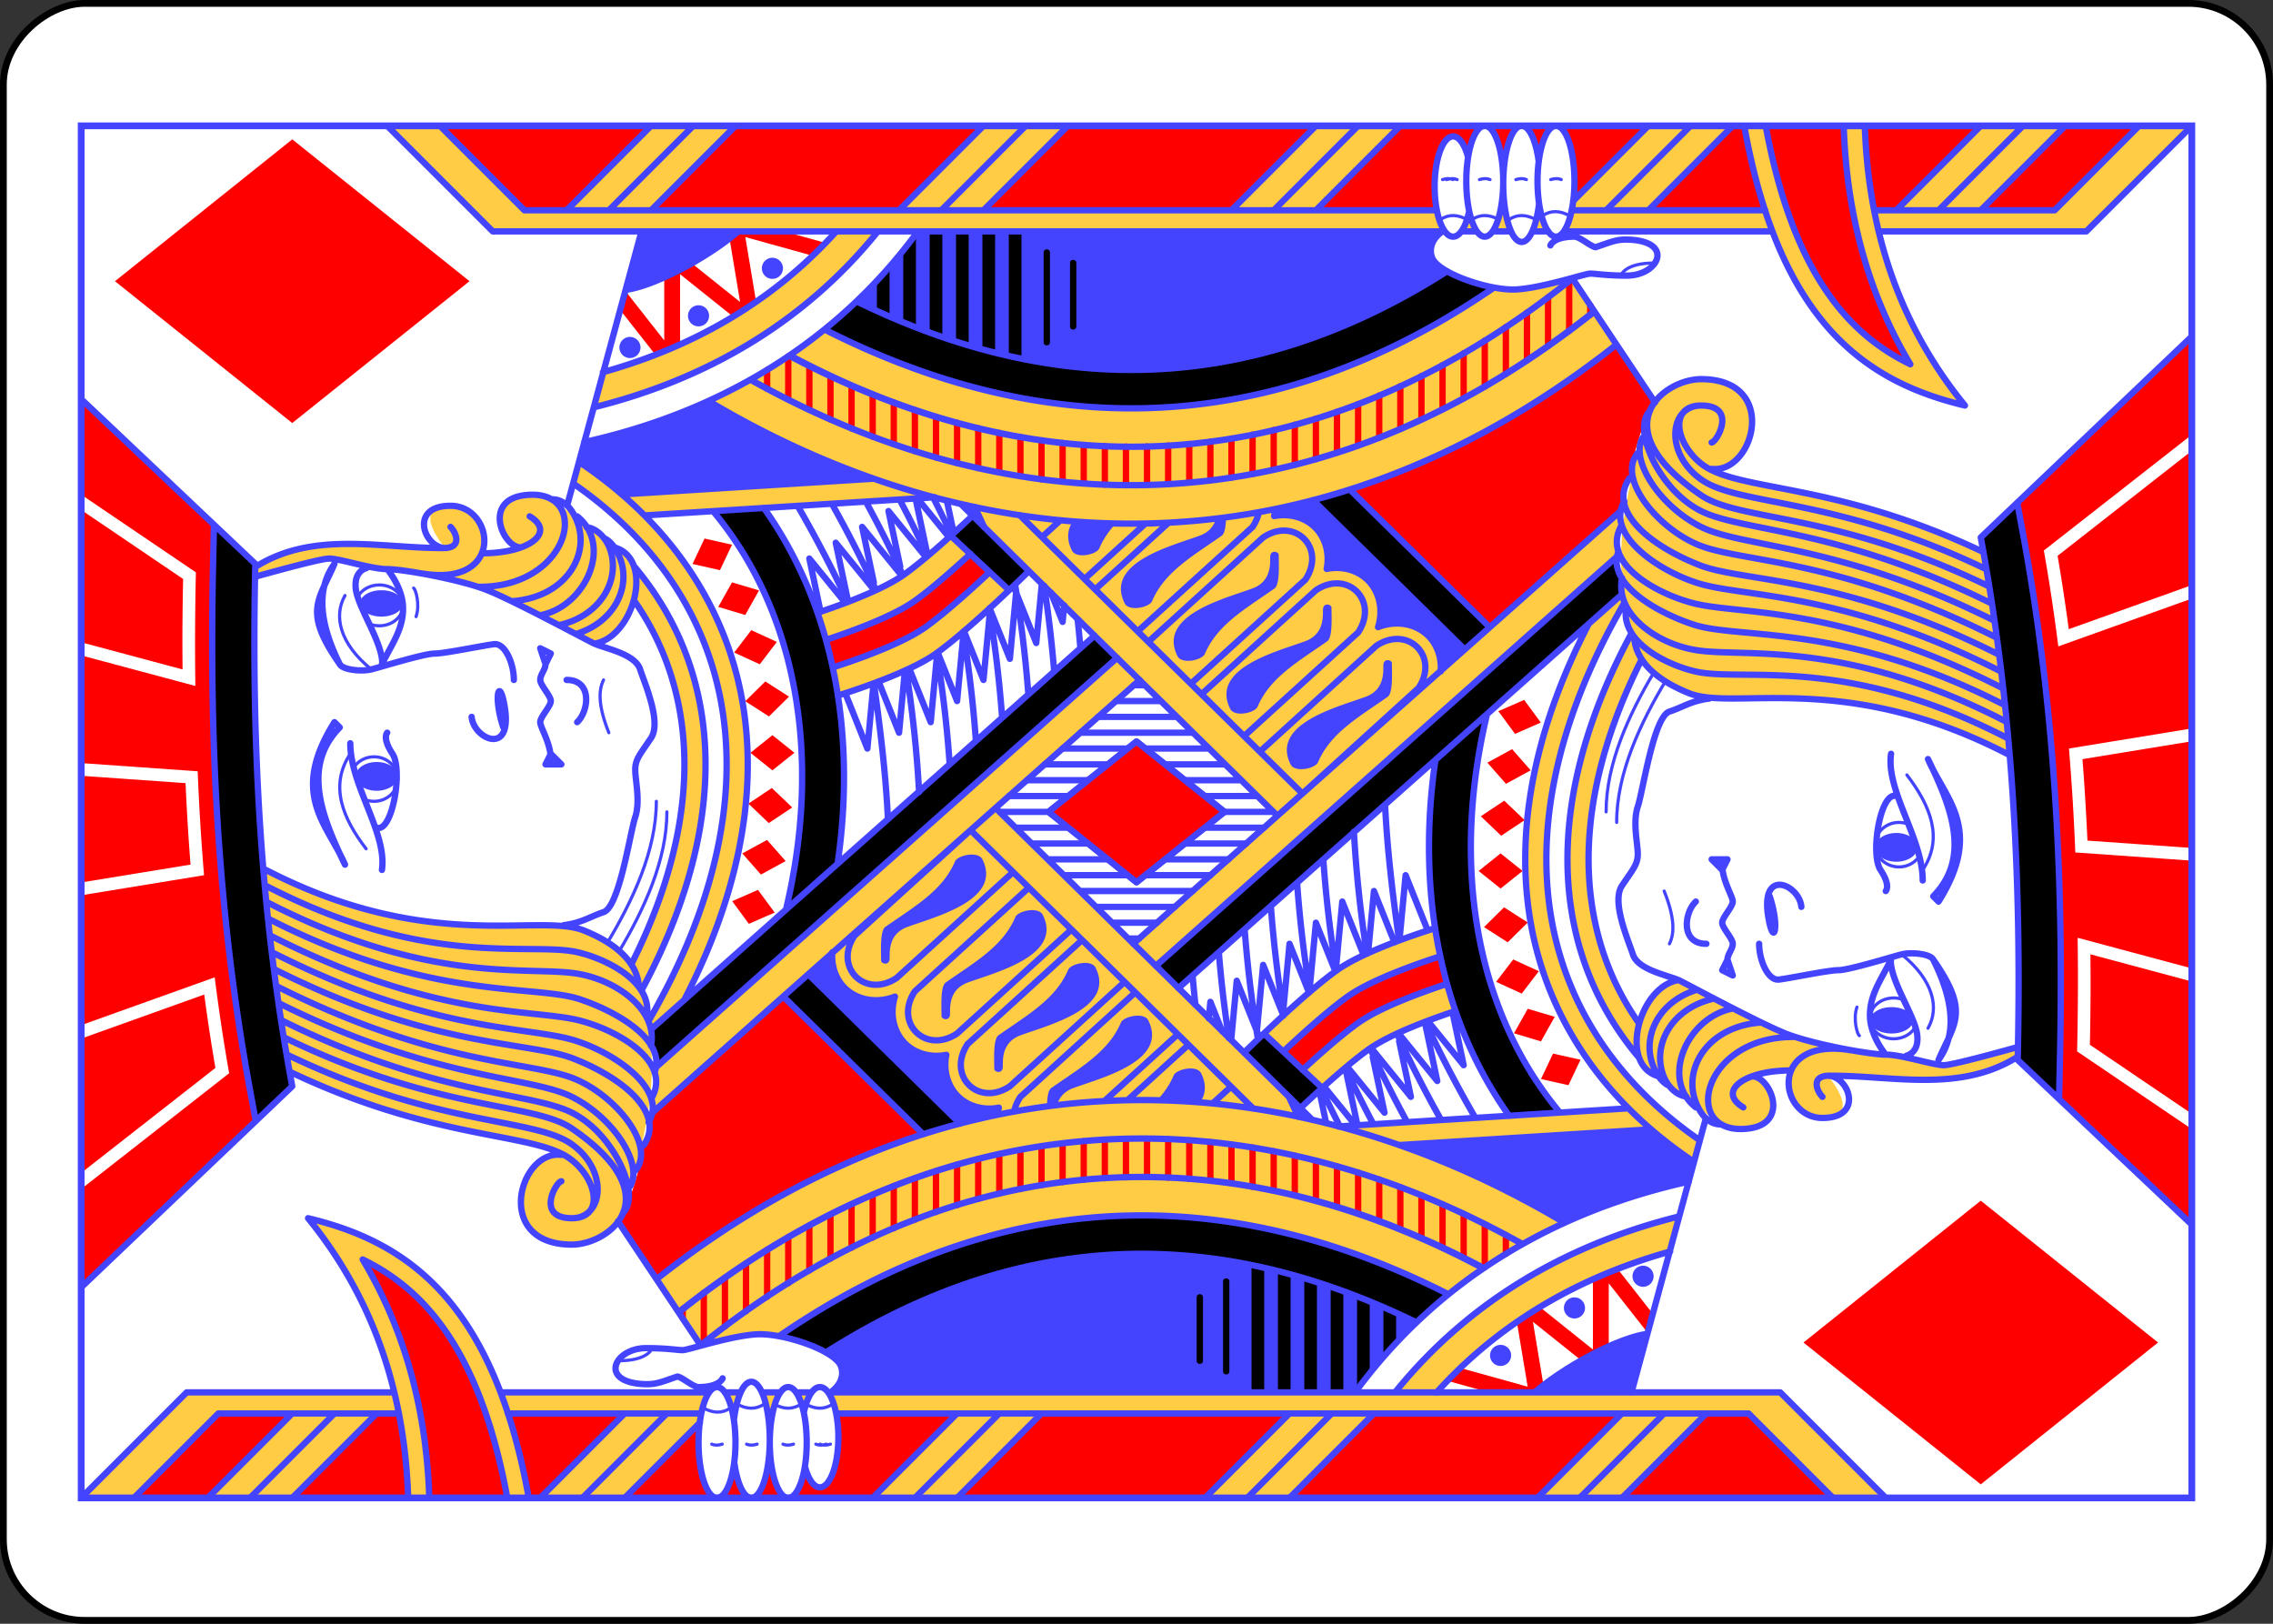 <?xml version="1.0" encoding="UTF-8" standalone="no"?>
<svg
   class="card"
   face="JD"
   height="2.5in"
   preserveAspectRatio="none"
   viewBox="-120 -168 336 240"
   width="3.5in"
   version="1.1"
   id="svg2134"
   sodipodi:docname="JDr.svg"
   inkscape:version="1.1.2 (b8e25be833, 2022-02-05)"
   xmlns:inkscape="http://www.inkscape.org/namespaces/inkscape"
   xmlns:sodipodi="http://sodipodi.sourceforge.net/DTD/sodipodi-0.dtd"
   xmlns:xlink="http://www.w3.org/1999/xlink"
   xmlns="http://www.w3.org/2000/svg"
   xmlns:svg="http://www.w3.org/2000/svg">
  <rect x="-120" y="-168" width="336" height="240" fill="#333333" stroke="none"/>
  <sodipodi:namedview
     id="namedview2136"
     pagecolor="#ffffff"
     bordercolor="#666666"
     borderopacity="1.0"
     inkscape:pageshadow="2"
     inkscape:pageopacity="0.0"
     inkscape:pagecheckerboard="0"
     inkscape:document-units="in"
     showgrid="false"
     inkscape:zoom="1.4761905"
     inkscape:cx="168.33871"
     inkscape:cy="119.90323"
     inkscape:window-width="1366"
     inkscape:window-height="705"
     inkscape:window-x="-8"
     inkscape:window-y="-8"
     inkscape:window-maximized="1"
     inkscape:current-layer="svg2134" />
  <defs
     id="defs2098">
    <symbol
       id="SDJ"
       viewBox="-600 -600 1200 1200"
       preserveAspectRatio="xMinYMid">
      <path
         d="M -400,0 0,-500 400,0 0,500 Z"
         fill="#ff0000"
         id="path2058" />
    </symbol>
    <symbol
       id="DJ6"
       preserveAspectRatio="none"
       viewBox="0 0 1300 2000">
      <path
         stroke="#4444ff"
         stroke-linecap="round"
         stroke-linejoin="round"
         stroke-width="3"
         fill="none"
         d="m 85,590 c -4.701,8.725 -5.187,17.099 0,25 m 3.71,6.884 c -4.701,8.725 -5.187,17.099 0,25 m 0,10 c -4.701,8.725 -5.187,17.099 0,25 m 0,5 c -4.701,8.725 -5.187,17.099 0,25 M 130,510 c 0,25 10,30 10,30 m -89.072,57.5 c -1.131,2.58 -1.339,5.774 0,10 m 0,23.024 c -1.131,2.58 -1.339,5.774 0,10 m 0,24.476 c -1.131,2.58 -1.339,5.774 0,10 m 0,25 c -1.131,2.58 -1.339,5.774 0,10 m 0,-13.841 c -1.131,2.58 -1.339,5.774 0,10 M 725,500 c 25,-10 40,-10 50,-5 M 705,255 c -30,-20 -60.951,-7.28 -90,15 m 170,5 c 24.496,-30.289 50.876,-35.961 70,-25 m -162.46,8.604 c 5.799,4.009 9.635,10.975 9.635,18.896 0,12.426 -9.441,22.5 -21.088,22.5 -11.646,0 -21.088,-10.074 -21.088,-22.5 0,-3.285 0.66,-6.406 1.846,-9.22 m 191.278,-6.541 c 6.976,3.399 11.876,11.415 11.876,20.761 0,12.426 -8.662,22.5 -19.347,22.5 -10.685,0 -19.347,-10.074 -19.347,-22.5 0,-3.816 0.817,-7.411 2.259,-10.56 M 835,317.323 c 11.292,3.969 26.1,-0.362 27.069,-2.323 M 517.969,509.822 C 557.538,533.358 604.489,555.092 650,555 M 525.369,498.266 C 565.472,522.392 613.488,545.094 660,545"
         id="path2061" />
      <use
         xlink:href="#SDJ"
         height="200"
         width="200"
         transform="translate(550,900)"
         stroke="#4444ff"
         stroke-width="36"
         stroke-linejoin="round"
         stroke-linecap="round"
         id="use2063"
         x="0"
         y="0" />
      <use
         xlink:href="#SDJ"
         height="50"
         width="50"
         transform="rotate(-26,1700.468,-1570.526)"
         id="use2065"
         x="0"
         y="0" />
      <use
         xlink:href="#SDJ"
         height="50"
         width="50"
         transform="rotate(-22,1976.722,-1803.273)"
         id="use2067"
         x="0"
         y="0" />
      <use
         xlink:href="#SDJ"
         height="50"
         width="50"
         transform="rotate(-14,2915.814,-2848.367)"
         id="use2069"
         x="0"
         y="0" />
      <use
         xlink:href="#SDJ"
         height="50"
         width="50"
         transform="rotate(-6,6353.855,-6646.196)"
         id="use2071"
         x="0"
         y="0" />
      <use
         xlink:href="#SDJ"
         height="50"
         width="50"
         transform="translate(681,630)"
         id="use2073"
         x="0"
         y="0" />
      <use
         xlink:href="#SDJ"
         height="50"
         width="50"
         transform="rotate(5,-6851.282,7565.138)"
         id="use2075"
         x="0"
         y="0" />
      <use
         xlink:href="#SDJ"
         height="50"
         width="50"
         transform="rotate(10,-3238.746,3662.145)"
         id="use2077"
         x="0"
         y="0" />
      <use
         xlink:href="#SDJ"
         height="50"
         width="50"
         transform="rotate(15,-2031.801,2362.864)"
         id="use2079"
         x="0"
         y="0" />
    </symbol>
    <symbol
       id="DJ5"
       preserveAspectRatio="none"
       viewBox="0 0 1300 2000">
      <path
         stroke="#4444ff"
         stroke-linecap="round"
         stroke-linejoin="round"
         stroke-width="6"
         fill="none"
         d="M 100,709.952 V 1610 L -2.9802322e-6,1710 M 100,678.111 v 13.911 m 0,-46.99 v 17.312 m 0,-52.554 v 14.839 M 100,397.41 V 594.643 M 5.9604645e-7,5.9604645e-7 100,100 v 196.63 m 0.156,910.645 c 107.997,79.347 171.737,190.717 199.486,315.914 M 207.3,545.261 C 445.376,846.844 403.682,1165.656 260.675,1405.606 M 358.174,1166.617 653.704,866.472 M 365.264,541.561 774.865,1002.951 M 650,870.236 V 1005 M 635,885.469 V 1120.805 M 620,900.703 620,1103.908 m -15,-187.971 10e-6,171.074 M 590,931.172 V 1070.115 M 575,946.406 v 106.813 m -15,-91.578 -2e-5,74.682 m -15,-59.447 -10e-6,42.551 M 530,992.109 v 10.42 M 408.006,544.65 795.9,981.588 M 444.424,540.616 816.934,960.224 M 368.801,1110.75 632.661,842.769 M 354.528,832.821 496.146,688.992 M 344.459,797.973 475.103,665.289 M 144.449,587.034 262.085,508.61 m 678.016,-48.159 259.692,70.425 m -317.744,-6.336 c -41.333,34.618 -88.82,55.864 -141.033,63.696 -77.195,11.579 -165.246,-6.435 -258.699,-56.453 m -29.288,6.587 c 103.513,59.813 202.907,82.851 290.956,69.644 86.565,-12.985 161.584,-61.304 217.217,-141.821 m -110.79,57.636 C 816.55,547.595 778.945,562.323 738.049,568.457 669.735,578.704 590.814,564.241 505.551,521.317 m 51.833,146.536 c 141.56,33.774 280.148,12.039 377.1,-68.721 m -3.607,-65.101 17.164,274.628 m 2.725,-296.398 c 5.176,82.814 10.432,166.905 14.861,237.784 M 601.099,716.788 c 123.687,18.042 244.26,-3.946 336.972,-69.989 M 760.133,716.928 C 767.967,741.662 783.721,787.209 800,810 c 19.662,27.527 60.973,70.517 77.718,87.621 M 786.849,712.279 C 795.124,737.784 809.834,778.767 825,800 c 12.464,17.45 33.628,41.114 51.719,60.458 M 813.053,705.961 C 821.503,731.58 835.544,769.762 850,790 c 10.843,15.18 28.27,35.063 44.53,52.714 M 838.642,697.737 C 847.145,723.316 860.874,760.224 875,780 c 13.414,18.779 36.904,44.756 55.795,64.8 M 153.972,662.331 C 309.967,889.988 287.883,1108.489 192.987,1295.533 M 1199.928,715.507 c -53.227,-48.045 -91.438,-105.975 -116.853,-171.387 -6.273,-16.146 -11.767,-32.747 -16.514,-49.768 m 132.263,259.681 c -86.122,-69.992 -139.221,-162.657 -165.48,-268.012 m 111.257,29.951 c 3.51,27.018 30.401,77.532 54.943,106.167 M 80,240 -2.9802322e-7,160 M 0,120 80,200 M 80,280 -2.9802322e-7,200 M 80,555 -2.9802322e-7,475 M 0,435 80,515 M 80,870 -2.9802322e-7,790 M 0,750 80,830 M 80,910 -2.9802322e-7,830 M 80,1185 -2.9802322e-7,1105 M 0,1065 l 80,80 m 0,80 L -2.9802322e-7,1145 M 80,1500 -2.9802322e-7,1420 M 0,1380 l 80,80 m 0,80 L -2.9802322e-7,1460 M 80,715.826 V 1580 L -5.9604645e-7,1660 M 80,404.212 V 586.914 M 0,50 80,130 v 170.958 m 512.661,581.811 -100,-110 c -20,-30 10,-60 40,-40 l 100,110 M 538.524,938.376 440,830 c -20,-30 10,-60 40,-40 l 98.193,108.012 M 488.885,988.773 390,880 c -20,-30 10,-60 40,-40 l 98.606,108.467 M 366.055,884.082 c 4.519,0.868 9.232,2.776 13.945,5.918 l 98.886,108.774 m -39.626,40.411 -62.918,-69.21 m 0.515,21.566 52.371,57.608 m -39.892,40.118 -15.594,-17.153 M 516.977,711.775 c -1.078,-0.089 -2.152,-0.14 -3.221,-0.156 -1.297,-0.018 -2.586,0.017 -3.863,0.105 -10.219,0.706 -19.688,4.787 -26.588,11.688 -11.544,11.544 -15.19,30.278 -8.35,47.686 -5.928,-1.859 -11.945,-2.542 -17.723,-2.143 -10.219,0.706 -19.689,4.787 -26.59,11.688 -9.67,9.67 -13.793,24.386 -10.859,39.141 -4.226,-0.84 -8.449,-1.111 -12.551,-0.828 -10.219,0.706 -19.689,4.787 -26.59,11.688 -9.617,9.617 -13.748,24.224 -10.908,38.896 -0.283,-0.06 -0.566,-0.133 -0.85,-0.188 -0.98,-0.203 -1.978,-0.307 -2.979,-0.311 -0.87,-0.003 -1.723,0.068 -2.555,0.208 m 548.15,-45.143 -51.301,54.965 M 848.93,726.398 c 30.438,-14.244 60.781,-29.936 91.001,-47.503 m -79.702,74.228 c 27.325,-12.679 54.575,-26.511 81.729,-41.804 m -67.89,67.342 c 23.36,-10.811 46.666,-22.46 69.903,-35.142 m -51.546,58.583 c 17.883,-8.34 35.733,-17.177 53.545,-26.598 m -33.556,49.258 c 11.862,-5.596 23.71,-11.414 35.541,-17.48 m -27.996,48.272 c 6.272,-2.875 12.539,-5.81 18.803,-8.809 M 848.071,724.086 890,690 839.651,700.627 M 859.686,751.837 905,715 852.309,726.121 M 873.553,777.759 920,740 867.309,751.121 M 891.242,800.573 935,765 882.309,776.121 m 64.607,14.53 -49.607,10.47 m 12.974,21.167 36.743,-29.869 m -2.452,27.948 -27.265,5.754 m 4.567,28.001 18.259,-14.844 M 796.745,810.826 735,805 785,785 M 816.745,835.826 755,830 800.995,811.602 M 836.745,860.825 775,855 821.293,836.483 M 856.745,885.826 795,880 843.076,860.769 M 865.487,910.235 810,905 860,885 M 771.875,751.157 c -45.675,6.443 -87.52,11.323 -128.233,13.293 M 771.745,750.826 710,745 760,725 m 24.463,56.691 c -37.56,5.866 -76.037,10.142 -115.741,12.289 M 783.928,780.56 725,775 773.666,755.534 m 26.877,55.193 c -34.211,5.512 -69.172,9.723 -105.121,12.221 -0.113,0.008 -0.226,0.016 -0.338,0.024 m 125.478,12.752 c -33.673,5.426 -68.073,9.591 -103.426,12.104 m 125.324,12.589 c -33.626,5.47 -67.975,9.688 -103.271,12.263 M 865,885 c -33.784,5.565 -68.294,9.873 -103.757,12.527 m 102.932,14.978 c -26.572,4.034 -53.609,7.264 -81.218,9.499 m 49.582,22.21 c -9.118,0.981 -18.296,1.857 -27.537,2.622 M 845.626,931.474 830,930 857.643,918.943 M 137.753,705.592 c 129.038,202.306 110.486,391.093 29.078,558.571 M 144.664,587.05 c 211.433,263.851 187.394,526.874 72.807,741.458 m 23.227,36.982 C 368.264,1137.311 400.016,847.839 175.72,566.274 m -30.94,20.857 C 356.096,850.901 332.058,1113.924 217.853,1328.87 M 176.02,566.162 c 223.996,281.677 192.244,571.149 64.817,798.824 M 100,710 c 0,0 9.291,14.995 24.328,10.107 C 139.668,715.121 156.474,665.06 155,640 c -1.468,-24.957 -15,-65 -15,-70 0,-5 1.909,-14.691 1.909,-34.691 0,-30 -31.909,-45.309 -34.073,-2.527 C 107.209,545.174 110,550 115,565 m 0,0 c -0.676,4.552 -10,15 -10,20 0,20 8.286,22.809 8.286,22.809 M 0,602.5 A 52.5,17.5 0 0 1 52.5,585 52.5,17.5 0 0 1 105,602.5 52.5,17.5 0 0 1 52.5,620 52.5,17.5 0 0 1 0,602.5 M 0,635 c 0,0 0,0 0,0 0,-7.263 13.907,-13.493 33.71,-16.141 m 40.126,-0.306 C 94.935,621 110,627.44 110,635 c 0,9.665 -24.624,17.5 -55,17.5 -30.376,0 -55,-7.835 -55,-17.5 m 0,35 A 52.5,17.5 0 0 1 52.5,652.5 52.5,17.5 0 0 1 105,670 52.5,17.5 0 0 1 52.5,687.5 52.5,17.5 0 0 1 0,670 m 81.191,14.829 C 95.421,687.851 105,693.514 105,700 c 0,9.665 -21.266,17.5 -47.5,17.5 -26.234,0 -47.5,-7.835 -47.5,-17.5 0,-5.87 7.845,-11.066 19.884,-14.24 M 71.354,586.354 1.8096853e-5,515 M 0.02,309.855 C 97.554,306.607 187.046,278.578 265,215 242.582,308.966 186.547,390.542 0.192,424.084 M 0.026,329.865 C 80.534,327.262 156.893,308.022 225.898,266.748 215.042,289.094 200.421,309.706 179.627,328.295 143.531,360.564 88.07,387.481 0.303,403.733 M 403.784,197.624 C 336.263,339.655 347.37,430.787 320,465 c -20,25 -55,30 -55,0 0,-35 34.9,-14.626 35,-10 M 420.15,194.736 C 350.946,338.298 360.638,429.107 335,465 c -25,35 -70,30 -70,0 M 436.417,192.11 C 365.772,337.154 375.059,428.375 350,465 c -65,95 -110,35 -110,0 0,-75 90,-50 85,-10 M 452.669,189.51 C 380.329,335.873 384.964,425.072 365,465 c -20,40 -77.602,65.61 -94.572,48.745 M 468.763,187.305 C 395.282,334.978 400.064,424.872 380,465 c -20,40 -64.5,68.136 -85,55 M 484.862,185.097 C 410.176,334.001 413.892,422.783 398.06,465 c -15,40 -63.998,80.555 -88.06,60 M 500.989,182.866 C 425.269,333.183 432.827,424.628 416.121,466.749 395,520 361.556,552.647 333.873,532.762 M 517.083,180.7 C 440.175,332.311 447.076,424.662 433.307,468.06 420,510 385.05,555.512 355.845,537.641 M 532.953,178.991 C 455.14,331.615 463.149,424.349 453.116,468.935 445,505 414.577,561.021 378.609,540.433 M 548.832,177.272 C 470.166,330.965 486.957,428.902 472.488,472.432 460,510 433.177,553.423 404.187,543.706 M 564.713,175.556 C 485.046,330.227 504.286,424.838 496.669,470.246 490,510 460.572,546.713 428.474,539.875 M 580,175 C 500,330 527.498,425.817 516.915,470.683 510,500 488.836,539.016 459.373,536.333 M 595,175 c -80,155 -40.203,258.598 -57.401,301.367 -14.963,37.211 -34.463,50.386 -51.885,51.962 M 872.923,165.37 C 878.475,185.244 890,227.409 890,235 c 0,10 -10,40 -10,55 0,15 -10,70 -20,95 -10,25 -45,90 -50,100 -5,10 -9.809,39.563 -24.809,44.563 C 770.191,534.563 735,550 720,540 c -15,-10 -20,-15 -30,-15 -10,0 -30,5 -45,0 -15,-5 -85,-15 -90,-30 -4.379,-13.209 -10,-20 -12.377,-37.814 M 600,250 c 38.334,-16.373 66.186,-53.253 135,-10 v 0 l -5,5 c -36.119,-35.307 -82.46,-18.225 -130,5 v 0 m 285,-10 c -35,-15 -45,-30 -95,5 v 0 c 30,-15 66.711,-25.583 95,-5 v 0 m -95,5 c -5.615,2.796 -7.258,21.124 -5,30 2.466,9.691 15,50 15,60 0,10 8.935,52.186 8.935,57.186 C 808.935,402.186 790,410 775,410 m -35,-40 c -20.808,1.708 -37.884,39.089 9.316,31.367 C 779.331,396.457 760,390 730,400 m -35,40 v 15 l 10,-10 -10,-5 v 0 m 110,-5 -5,10 -10,-5 15,-5 v 0 m -105,10 c 15,0 30,-10 35,-10 5,0 15,10 20,10 5,0 15,-10 20,-10 5,0 10,5 15,5 m -55,30 c 10.017,10.832 40,15 40,-10 M 595,285 c 35,5 80,-30 120,-30 m -80,25 c -5,15 55,25 70,15 15,-10 20,-5 20,-5 m 65.923,-4.735 c 20,0 52.332,-22.8 70,-25 17.668,-2.2 20,10 20,10 M 790,285 c 20,10 33.071,20 52.775,20 C 862.479,305 880,290 880,290 m 2.739,-123.781 C 916.805,221.491 899.287,285.408 900,345 c 0.877,16.276 15,10 20,5 M 875.871,322.903 C 862.68,401.749 940,392.043 940,350 c 0,-40 -40,-25 -40,-5 m -5,35 c 0,45 20,70 35,45 M 863.258,377.678 C 863.149,465.861 958.062,484.498 950,420 c -5,-40 -50,-20 -49.354,-3.324 m -50.936,-7.257 C 853.692,459.152 893.434,482.286 925,470 c 18.663,-7.264 21.42,-17.97 21.126,-24.435 M 836.381,435.227 C 844.554,477.951 902.816,504.171 930,470 M 826.958,452.98 c 9.23,40.691 44.654,58.763 73.332,47.601 9.377,-3.79 17.976,-11.415 19.488,-21.63 M 818.484,468.745 c 11.128,36.612 44.521,52.456 71.806,41.836 10.08,-3.923 15.519,-8.85 18.345,-13.571 m -99.206,-10.358 c 6.149,37.142 80.063,56.922 91.04,18.908 m 19.69,-379.78 -34.261,-0.77 c -20.572,-0.462 -41.188,-0.75 -61.848,-0.84 -144.617,-0.628 -291.435,8.513 -441.393,36.51 l -25.623,4.783 M 199.524,-1.861155e-4 390,200 C 557.854,168.663 722.223,161.344 885,165 L 1041.082,-4.7504902e-4 M 472.329,571.725 c 96.126,49.651 189.631,68.816 274.622,56.068 92.087,-13.813 172.42,-65.876 230.705,-150.232 l 3.633,-5.258"
         id="path2082" />
    </symbol>
    <symbol
       id="DJ4"
       preserveAspectRatio="none"
       viewBox="0 0 1300 2000">
      <path
         fill="#000000"
         d="m 130,1057 c -4.057,-0.057 -4.057,6.057 0,6 h 60 c 4.057,0.057 4.057,-6.057 0,-6 z m -10,25 c -4.057,-0.057 -4.057,6.057 0,6 h 85 c 4.057,0.057 4.057,-6.057 0,-6 z m -20,27 v 12 h 117.996 l 2.322,-12 z m 0,25 v 12 h 112.19 l 2.612,-12 z m 0,25 v 12 h 104.353 l 3.774,-12 z m 0,25 v 12 h 96.806 l 3.483,-12 z m 17.561,37 h 68.505 l 4.935,-12 h -87.372 z m 29.898,25 h 27.866 l 4.935,-12 h -46.444 z M 885.898,125.01 c -20.572,-0.462 -41.188,-0.75 -61.848,-0.84 -144.617,-0.628 -291.435,8.513 -441.393,36.51 L 356.765,165.141 390,200 c 167.854,-31.337 332.223,-38.656 495,-35 l 35.361,-38.408 z m 48.586,474.122 c -96.952,80.76 -235.54,102.495 -377.1,68.721 l 43.715,48.936 c 123.687,18.042 244.26,-3.946 336.972,-69.989 z M 816.934,960.224 444.424,540.616 408.006,544.65 795.9,981.588 Z M 496.146,688.992 354.528,832.821 344.459,797.973 475.103,665.289 Z M 877.718,897.621 c -4.427,-4.522 -10.572,-10.854 -17.549,-18.39 l 51.237,-55.326 c 6.549,7.159 13.215,14.344 19.389,20.895 M 192.987,1295.533 c 94.897,-187.044 116.98,-405.546 -39.015,-633.202 -4.979,15.602 -9.504,32.46 -16.219,43.261 129.038,202.306 110.486,391.093 29.078,558.571 z"
         id="path2085" />
    </symbol>
    <symbol
       id="DJ3"
       preserveAspectRatio="none"
       viewBox="0 0 1300 2000">
      <path
         fill="#4444ff"
         d="m 509,758 c 9,0 28.315,-1.237 32,4 19,27 34.047,54.141 62,66 5.895,2.501 10.258,21.901 2,26 -38.418,19.069 -54.167,-44.095 -64,-71 -7.297,-19.969 -27.054,-16.342 -31,-17 -6,-1 -3.687,-8 -1,-8 z m -52.661,57.231 c 9,0 28.315,-1.237 32,4 19,27 34.047,54.141 62,66 5.895,2.501 10.258,21.901 2,26 -38.418,19.069 -54.167,-44.095 -64,-71 -7.297,-19.969 -27.054,-16.342 -31,-17 -6,-1 -3.687,-8 -1,-8 z m -50,50 c 9,0 28.315,-1.237 32,4 19,27 34.047,54.141 62,66 5.895,2.501 10.258,21.901 2,26 -38.418,19.069 -54.167,-44.095 -64,-71 -7.297,-19.969 -27.054,-16.342 -31,-17 -6,-1 -3.687,-8 -1,-8 z m -35.09,49.918 c 7.579,0.188 14.956,1.05 17.09,4.082 19,27 34.047,54.141 62,66 5.895,2.501 10.258,21.901 2,26 -38.418,19.069 -54.167,-44.095 -64,-71 -3.549,-9.711 -10.044,-13.842 -16.235,-15.599 m 4.186,94.433 c 7.016,6.682 14.831,12.255 24.049,16.166 5.895,2.501 10.258,21.901 2,26 -10.879,5.4 -19.941,4.206 -27.565,-0.892 M 697.25,280 a 13.625,20 0 0 1 -13.625,20 13.625,20 0 0 1 -13.625,-20 13.625,20 0 0 1 13.625,-20 13.625,20 0 0 1 13.625,20 z m 162.75,4.506 a 12.5,20.292 0 0 1 -12.5,20.292 12.5,20.292 0 0 1 -12.5,-20.292 12.5,20.292 0 0 1 12.5,-20.292 12.5,20.292 0 0 1 12.5,20.292 z m 179.288,309.789 c -17.009,-37.323 -29.874,-76.645 -38.918,-117.435 l -19.08,-4.558 -3.633,5.258 c -8.474,12.264 -17.414,23.846 -26.839,34.714 5.125,82.8 10.381,166.892 15.044,237.706 19.442,-54.632 44.354,-106.743 73.427,-155.684 z m 105.312,-78.325 55.194,14.905 m -55.194,-14.905 c 3.51,27.018 30.401,77.532 54.943,106.167 l 0.251,-91.261 M 137.57,706 c -4.348,7.569 -8.855,12.681 -13.242,14.107 C 109.291,724.995 100,709.976 100,709.976 l 0.078,496.904 c 23.977,17.954 45.709,37.081 66.058,57.431 82.103,-167.626 100.655,-356.414 -28.566,-558.312 z M 100,1610 -10,1720 m 364.528,-887.179 141.618,-143.829 20.83,22.783 c -1.078,-0.089 -2.152,-0.14 -3.221,-0.156 -1.297,-0.018 -2.586,0.017 -3.863,0.105 -10.219,0.706 -19.688,4.787 -26.588,11.688 -11.544,11.544 -15.19,30.278 -8.35,47.686 -5.928,-1.859 -11.945,-2.542 -17.723,-2.143 -10.219,0.706 -19.689,4.787 -26.59,11.688 -9.67,9.67 -13.793,24.386 -10.859,39.141 -4.226,-0.84 -8.449,-1.111 -12.551,-0.828 -10.219,0.706 -19.689,4.787 -26.59,11.688 -9.617,9.617 -13.748,24.224 -10.908,38.896 -0.283,-0.06 -0.566,-0.133 -0.85,-0.188 -0.98,-0.203 -1.978,-0.307 -2.979,-0.311 -0.87,-0.003 -1.723,0.068 -2.555,0.208 z M 1100,520 a 10,10 0 0 1 -10,10 10,10 0 0 1 -10,-10 10,10 0 0 1 10,-10 10,10 0 0 1 10,10 z m 30,65 a 10,10 0 0 1 -10,10 10,10 0 0 1 -10,-10 10,10 0 0 1 10,-10 10,10 0 0 1 10,10 z m 45,70 a 10,10 0 0 1 -10,10 10,10 0 0 1 -10,-10 10,10 0 0 1 10,-10 10,10 0 0 1 10,10 z"
         id="path2088" />
    </symbol>
    <symbol
       id="DJ2"
       preserveAspectRatio="none"
       viewBox="0 0 1300 2000">
      <path
         fill="#ff0000"
         d="m 199.521,0 157.664,165.582 25.473,-4.902 c 149.958,-27.996 296.776,-37.138 441.393,-36.51 20.66,0.09 41.275,0.378 61.848,0.84 l 34.475,1.57 L 1040.949,0 h -90.371 l -73.627,108.701 -3.268,-0.072 c -17.44,-0.384 -35.101,-0.607 -52.801,-0.684 -14.191,-0.062 -28.397,-0.029 -43.678,0.152 l -7.916,0.094 L 798.268,0 H 696.223 l -7.773,110.4 -5.359,0.221 c -28.906,1.195 -58.058,2.965 -87.605,5.359 L 589.971,116.428 570.955,0 H 447.898 l 45.314,126.52 -7.391,0.957 c -26.194,3.391 -52.95,7.403 -79.91,12.123 L 402.369,140.221 292.633,0 Z m 108.35,0 99.543,127.197 c 23.432,-4.051 46.649,-7.54 69.502,-10.588 L 435.15,0 Z m 275.244,0 16.924,103.627 c 25.991,-2.041 51.693,-3.606 77.189,-4.721 L 684.191,0 Z m 227.576,0 -25.73,96.07 c 12.299,-0.107 24.295,-0.176 35.975,-0.125 16.664,0.072 33.27,0.302 49.725,0.645 L 936.086,0 Z M 0,50 v 70 l 80,80 v -70 z m 0,150 v 109.854 c 27.325,-0.911 54.014,-3.781 80,-8.816 V 280 Z m 225.898,66.748 C 156.887,308.026 80.516,327.253 0,329.854 v 73.936 c 87.942,-16.247 143.49,-43.188 179.627,-75.494 20.794,-18.589 35.415,-39.201 46.271,-61.547 z M 80,404.438 C 56.424,412.129 29.87,418.722 0,424.094 V 435 l 80,80 z m 182.084,104.172 -54.93,36.684 c 65.585,82.864 109.888,167.062 137.031,251.623 L 475.107,665.293 365.264,541.561 c -34.415,-10.878 -70.714,-12.66 -103.18,-32.951 z m 863.334,2.24 -42.344,33.27 9.807,23.381 h 66.514 l -40.512,50.641 14.359,21.424 61.381,-10.23 -17.67,63.613 12.203,12.115 10.982,-39.539 -0.596,-43.387 -6.068,-7.82 -60.371,10.062 36.715,-45.895 L 1156.74,552.5 h -60.057 l 46.652,-36.656 z M 0,515 v 87.5 a 52.5,17.5 0 0 1 52.5,-17.5 52.5,17.5 0 0 1 18.664,1.164 z m 0,87.5 V 635 c 0,-7.263 13.907,-13.493 33.711,-16.141 l 0.301,-0.002 A 52.5,17.5 0 0 1 0,602.5 Z M 0,635 v 35 a 52.5,17.5 0 0 1 52.5,-17.5 52.5,17.5 0 0 1 27.5,2.619 v -4.545 C 72.493,651.797 64.012,652.5 55,652.5 24.624,652.5 0,644.665 0,635 Z m 0,35 v 80 l 80,80 V 715.414 C 73.302,716.744 65.642,717.5 57.5,717.5 31.266,717.5 10,709.665 10,700 c 0,-5.867 7.837,-11.059 19.863,-14.234 A 52.5,17.5 0 0 1 0,670 Z M 170.152,567 a 3,3 0 1 0 0,6 h 8.428 0.381 a 3,3 0 1 0 0,-6 h -0.381 z M 72.721,586.354 A 52.5,17.5 0 0 1 80,587.619 v -1.266 z M 146.998,587 a 3,3 0 1 0 0,6 h 46.938 0.355 a 3,3 0 1 0 0,-6 h -0.355 z m 15.473,20 a 3,3 0 1 0 0,6 h 45.842 0.324 a 3,3 0 1 0 0,-6 H 208.312 Z M 80,617.393 a 52.5,17.5 0 0 1 -6.863,1.166 l 0.699,-0.006 c 2.125,0.247 4.17,0.544 6.164,0.869 z M 176.955,627 a 3,3 0 1 0 0,6 h 44.982 0.297 a 3,3 0 1 0 0,-6 h -0.297 z m 13.672,20 a 3,3 0 1 0 0,6 h 44.199 0.27 a 3,3 0 1 0 0,-6 h -0.27 z m 12.871,20 a 3,3 0 1 0 0,6 h 43.381 0.25 a 3,3 0 1 0 0,-6 h -0.25 z m 12.078,20 a 3,3 0 1 0 0,6 h 42.422 a 3,3 0 1 0 0,-6 z m 597.477,18.961 -26.203,6.318 C 795.125,737.784 809.834,778.767 825,800 c 12.701,17.782 34.437,42.018 52.748,61.559 L 894.529,842.715 C 878.269,825.064 860.843,805.18 850,790 835.544,769.762 821.502,731.58 813.053,705.961 Z M 226.846,707 a 3,3 0 1 0 0,6 h 41.582 a 3,3 0 1 0 0,-6 z m 10.307,20 a 3,3 0 1 0 0,6 h 41.021 a 3,3 0 1 0 0,-6 z m 9.557,20 a 3,3 0 1 0 0,6 h 40.467 a 3,3 0 1 0 0,-6 z m 8.814,20 a 3,3 0 1 0 0,6 h 39.76 0.156 a 3,3 0 1 0 0,-6 h -0.156 z m 8.082,20 a 3,3 0 1 0 0,6 h 39.141 a 3,3 0 1 0 0,-6 z m 7.354,20 a 3,3 0 1 0 0,6 h 38.609 a 3,3 0 1 0 0,-6 z m 6.514,20 a 3,3 0 1 0 0,6 h 38.264 a 3,3 0 1 0 0,-6 z M 0,830 v 235 l 80,80 V 910 Z m 283.213,17 a 3,3 0 1 0 0,6 h 37.809 a 3,3 0 1 0 0,-6 z m 5.043,20 a 3,3 0 1 0 0,6 h 37.439 a 3,3 0 1 0 0,-6 z m 4.354,20 a 3,3 0 1 0 0,6 h 37.152 a 3,3 0 1 0 0,-6 z m 3.668,20 a 3,3 0 1 0 0,6 h 36.945 a 3,3 0 1 0 0,-6 z m 2.986,20 a 3,3 0 1 0 0,6 h 36.627 a 3,3 0 1 0 0,-6 z m 2.197,20 a 3,3 0 1 0 0,6 h 36.453 a 3,3 0 1 0 0,-6 z m 1.49,20 a 3,3 0 1 0 0,6 h 36.398 a 3,3 0 1 0 0,-6 z m 0.83,20 a 3,3 0 1 0 0,6 H 340 a 3,3 0 1 0 0,-6 z m 0.174,20 a 3,3 0 1 0 0,6 H 340 a 3,3 0 1 0 0,-6 z m -0.484,20 a 3,3 0 1 0 0,6 h 36.412 a 3,3 0 1 0 0,-6 z m -1.137,20 a 3,3 0 1 0 0,6 h 36.447 a 3,3 0 1 0 0,-6 z m -1.787,20 a 3,3 0 1 0 0,6 h 36.555 a 3,3 0 1 0 0,-6 z m -2.52,20 a 3,3 0 1 0 0,6 h 36.816 a 3,3 0 1 0 0,-6 z m -3.184,20 a 3,3 0 1 0 0,6 h 37.115 a 3,3 0 1 0 0,-6 z m -3.826,20 a 3,3 0 1 0 0,6 h 37.354 a 3,3 0 1 0 0,-6 z M 0,1145 v 235 l 80,80 v -235 z m 286.551,2 a 3,3 0 1 0 0,6 h 37.656 a 3,3 0 1 0 0,-6 z m -5.109,20 a 3,3 0 1 0 0,6 h 38.023 a 3,3 0 1 0 0,-6 z m -5.75,20 a 3,3 0 1 0 0,6 h 38.445 a 3,3 0 1 0 0,-6 z m -6.396,20 a 3,3 0 1 0 0,6 h 38.914 a 3,3 0 1 0 0,-6 z m -7.041,20 a 3,3 0 1 0 0,6 h 39.396 a 3,3 0 1 0 0,-6 z m -7.691,20 a 3,3 0 1 0 0,6 h 39.844 a 3,3 0 1 0 0,-6 z m -8.342,20 a 3,3 0 1 0 0,6 h 40.34 a 3,3 0 0 0 0.002,0 3,3 0 0 0 0.006,0 h 0.039 a 3,3 0 0 0 0.162,-5.996 3,3 0 0 0 -0.178,0 h -0.031 z m -9,20 a 3,3 0 1 0 0,6 h 40.883 a 3,3 0 1 0 0,-6 z m -9.66,20 a 3,3 0 1 0 0,6 h 41.463 a 3,3 0 1 0 0,-6 z m -9.125,20 a 3,3 0 1 0 0,6 h 40.877 a 3,3 0 1 0 0,-6 z m 12.818,20 a 3,3 0 1 0 0,6 h 17.703 0.125 a 3,3 0 1 0 0,-6 h -0.125 z M 0,1459.955 V 1660 l 80,-80 v -40.768 z"
         id="path2091" />
    </symbol>
    <symbol
       id="DJ1"
       preserveAspectRatio="none"
       viewBox="0 0 1300 2000">
      <path
         fill="#ffcc44"
         d="M 0,0 V 602.5 A 52.5,17.5 0 0 1 52.5,585 52.5,17.5 0 0 1 100,595.092 V 397.393 C 208.286,356.236 247.222,289.517 265,215 214.523,256.168 159.203,282.41 100,296.691 V 100 Z M 0,602.5 V 635 c 0,-7.263 13.907,-13.493 33.711,-16.141 l 0.301,-0.002 A 52.5,17.5 0 0 1 0,602.5 Z M 0,635 v 35 A 52.5,17.5 0 0 1 52.5,652.5 52.5,17.5 0 0 1 100,662.592 V 645.057 C 90.047,649.557 73.609,652.5 55,652.5 24.624,652.5 0,644.665 0,635 Z m 0,35 V 1710 L 100,1610 V 707.814 C 92.207,713.556 76.108,717.5 57.5,717.5 31.266,717.5 10,709.665 10,700 c 0,-5.867 7.837,-11.059 19.863,-14.234 A 52.5,17.5 0 0 1 0,670 Z M 872.922,165.369 C 878.474,185.244 890,227.409 890,235 c 0,10 -10,40 -10,55 0,15 -10,70 -20,95 -10,25 -45,90 -50.285,100.826 2.871,18.592 22.06,32.816 42.186,38.035 l -1.488,-0.033 C 816.551,547.594 778.945,562.323 738.049,568.457 669.735,578.704 590.814,564.241 505.551,521.316 l -0.656,0.295 c 11.605,-7.363 23.09,-21.337 32.703,-45.244 C 554.796,433.598 515,330 595,175 527.022,174.999 461.402,179.195 403.783,197.625 342.894,325.705 345.947,412.394 326.031,454.139 330,415 240,390 240,465 c 0,20.578 15.555,49.798 43.029,51.09 65.149,21.071 129.949,36.622 202.684,12.24 2.377,-0.215 4.794,-0.655 7.232,-1.334 l -10.629,4.787 c 93.453,50.018 181.504,68.032 258.699,56.453 52.213,-7.832 99.7,-29.078 141.033,-63.695 l -1.729,-0.039 c 9.594,-2.607 17.178,-8.654 20.148,-18.941 24.05,-28.32 34.2,-44.003 46.781,-61.896 2.826,-6.006 3.973,-13.878 2.75,-23.664 -5,-40 -49.999,-20 -49.881,-4.727 -3.373,-10.432 -5.12,-21.981 -4.975,-35.377 C 914.503,387.622 940,374.143 940,350 c 0,-40 -40,-5 -40,-5 0,0 16.804,-123.51 -17.262,-178.781 z m 88.279,300.824 C 905.569,546.711 830.55,595.029 743.984,608.014 655.935,621.221 556.541,598.183 453.027,538.369 L 445,540 l 27.33,31.725 c 96.126,49.651 189.63,68.817 274.621,56.068 70.778,-10.617 134.609,-43.834 186.826,-96.938 l -2.9,3.176 17.164,274.627 17.586,-58.613 c -4.428,-70.84 -9.68,-154.886 -14.854,-237.656 9.408,-10.912 18.381,-22.524 26.883,-34.828 l 3.633,-5.258 z m 72.141,19.826 c 26.259,105.355 79.358,198.02 165.481,268.012 l 1.105,-38.525 C 1133.563,655.602 1090.542,580.332 1066.561,494.352 Z m -668.078,55.541 151.07,170.174 c -0.862,-0.059 -1.722,-0.103 -2.578,-0.115 -1.297,-0.018 -2.586,0.017 -3.863,0.105 -10.219,0.706 -19.688,4.787 -26.588,11.688 -11.544,11.544 -15.19,30.278 -8.35,47.686 -5.928,-1.859 -11.945,-2.542 -17.723,-2.143 -10.219,0.706 -19.689,4.787 -26.59,11.688 -9.67,9.67 -13.793,24.386 -10.859,39.141 -4.226,-0.84 -8.449,-1.111 -12.551,-0.828 -10.219,0.706 -19.689,4.787 -26.59,11.688 -9.617,9.617 -13.748,24.224 -10.908,38.896 -0.283,-0.06 -0.566,-0.133 -0.85,-0.188 -0.98,-0.203 -1.978,-0.307 -2.979,-0.311 -0.87,-0.003 -1.723,0.067 -2.555,0.207 l 0.389,2.127 C 342.124,763.333 292.851,653.033 207.75,544.896 l -63.596,41.584 C 147.98,601.13 154.045,623.759 155,640 c 0.352,5.977 -0.336,13.376 -1.412,21.789 156.379,228.199 134.295,446.701 38.824,633.137 27.042,33.288 49.713,70.29 68.02,110.166 43.963,-73.483 78.356,-154.444 98.051,-240.098 l -0.309,1.623 295.531,-300.145 121.16,136.479 21.035,-21.363 -387.895,-436.938 z M 100,609.904 a 52.5,17.5 0 0 1 -26.826,8.654 l 0.662,-0.006 c 10.648,1.235 19.751,3.489 26.164,6.389 z m 0,67.5 a 52.5,17.5 0 0 1 -19.865,7.443 l 1.057,-0.019 c 8.065,1.713 14.629,4.275 18.809,7.354 z m 738.641,20.332 -25.588,8.225 C 821.502,731.58 835.544,769.762 850,790 c 10.843,15.18 28.269,35.064 44.529,52.715 0,0 23.036,-12.071 16.199,-19.656 C 897.241,808.094 883.902,792.462 875,780 860.874,760.224 847.144,723.315 838.641,697.736 Z m -51.791,14.543 -26.717,4.648 C 767.967,741.662 783.721,787.209 800,810 c 14.389,20.144 40.371,48.569 59.836,69.07 7.133,7.513 16.883,-18.613 16.883,-18.613 C 858.628,841.113 837.464,817.45 825,800 809.834,778.767 795.125,737.784 786.85,712.279 Z"
         id="path2094" />
    </symbol>
    <rect
       id="XDJ"
       width="202.8"
       height="312"
       x="-101.4"
       y="-156" />
  </defs>
  <rect
     width="239"
     height="335"
     x="-71.5"
     y="-119.5"
     rx="12"
     ry="12"
     fill="#ffffff"
     stroke="#000000"
     id="rect2100"
     transform="rotate(-90)" />
  <use
     width="202.8"
     height="312"
     x="-101.4"
     y="-156"
     xlink:href="#DJ1"
     id="use2102"
     transform="rotate(-90,0,-48)" />
  <use
     transform="rotate(90,48,0)"
     width="202.8"
     height="312"
     x="-101.4"
     y="-156"
     xlink:href="#DJ1"
     id="use2104" />
  <use
     width="202.8"
     height="312"
     x="-101.4"
     y="-156"
     xlink:href="#DJ2"
     id="use2106"
     transform="rotate(-90,0,-48)" />
  <use
     transform="rotate(90,48,0)"
     width="202.8"
     height="312"
     x="-101.4"
     y="-156"
     xlink:href="#DJ2"
     id="use2108" />
  <use
     width="202.8"
     height="312"
     x="-101.4"
     y="-156"
     xlink:href="#DJ3"
     id="use2110"
     transform="rotate(-90,0,-48)" />
  <use
     transform="rotate(90,48,0)"
     width="202.8"
     height="312"
     x="-101.4"
     y="-156"
     xlink:href="#DJ3"
     id="use2112" />
  <use
     width="202.8"
     height="312"
     x="-101.4"
     y="-156"
     xlink:href="#DJ4"
     id="use2114"
     transform="rotate(-90,0,-48)" />
  <use
     transform="rotate(90,48,0)"
     width="202.8"
     height="312"
     x="-101.4"
     y="-156"
     xlink:href="#DJ4"
     id="use2116" />
  <use
     width="202.8"
     height="312"
     x="-101.4"
     y="-156"
     xlink:href="#DJ5"
     id="use2118"
     transform="rotate(-90,0,-48)" />
  <use
     transform="rotate(90,48,0)"
     width="202.8"
     height="312"
     x="-101.4"
     y="-156"
     xlink:href="#DJ5"
     id="use2120" />
  <use
     width="202.8"
     height="312"
     x="-101.4"
     y="-156"
     xlink:href="#DJ6"
     id="use2122"
     transform="rotate(-90,0,-48)" />
  <use
     transform="rotate(90,48,0)"
     width="202.8"
     height="312"
     x="-101.4"
     y="-156"
     xlink:href="#DJ6"
     id="use2124" />
  <use
     xlink:href="#SDJ"
     height="62.896"
     width="62.896"
     x="46.987"
     y="-156.248"
     id="use2126"
     transform="rotate(-90,0,-48)" />
  <g
     transform="rotate(90,48,0)"
     id="g2130">
    <use
       xlink:href="#SDJ"
       height="62.896"
       width="62.896"
       x="46.987"
       y="-156.248"
       id="use2128" />
  </g>
  <use
     xlink:href="#XDJ"
     stroke="#4444ff"
     fill="none"
     id="use2132"
     transform="rotate(-90,0,-48)"
     x="0"
     y="0"
     width="100%"
     height="100%" />
</svg>
